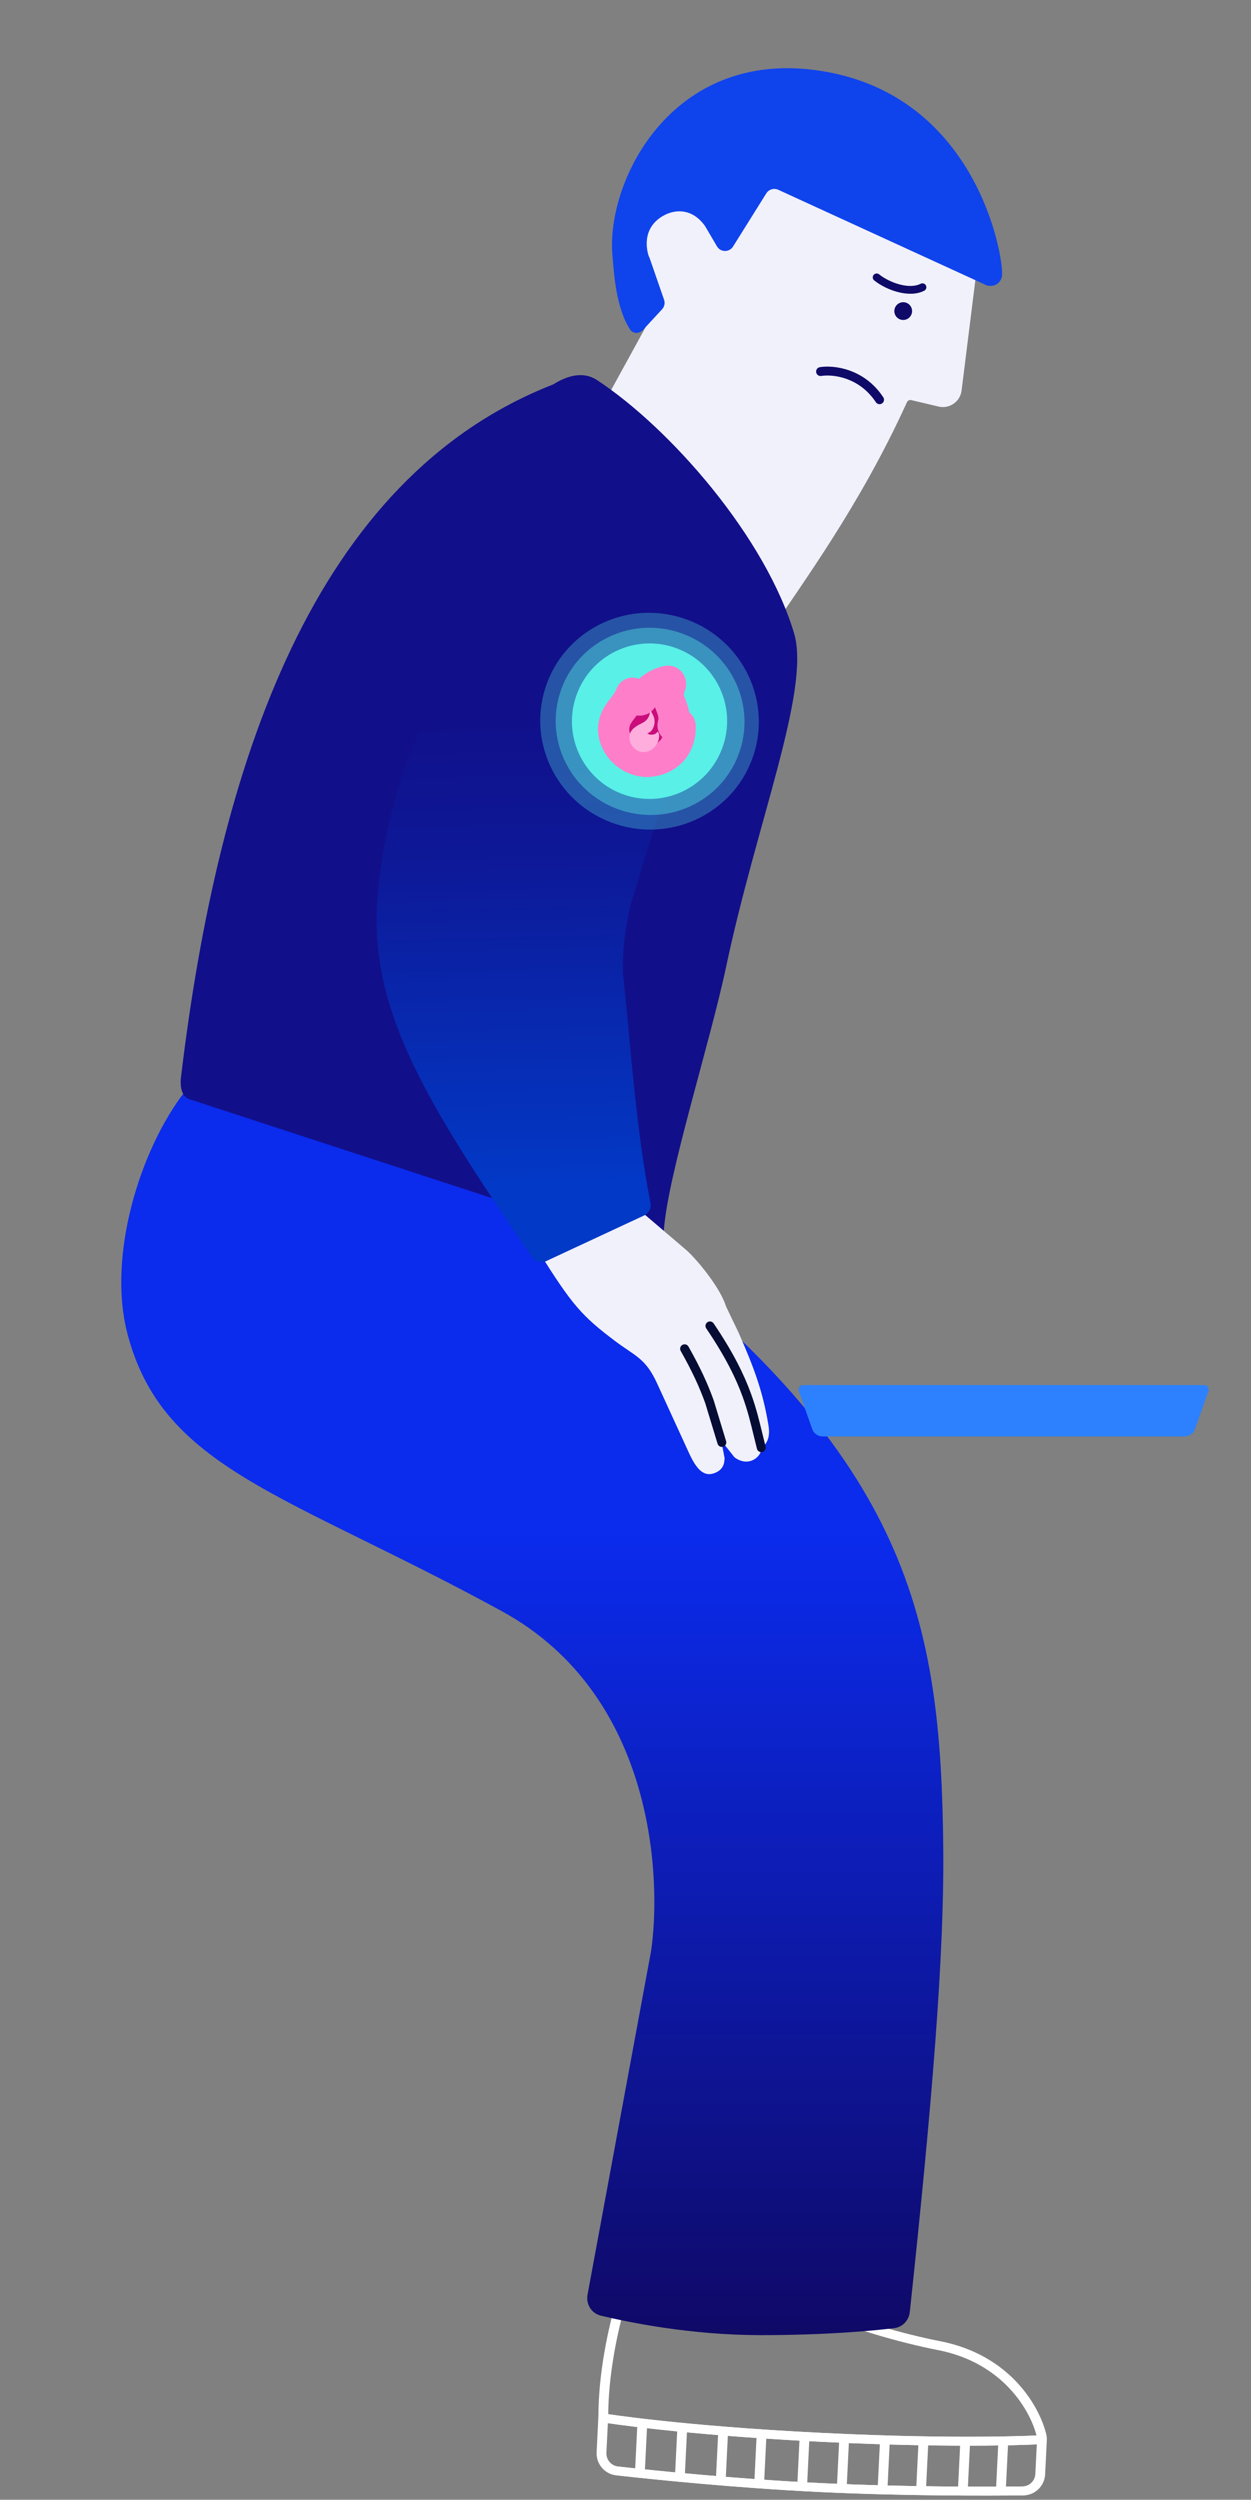 <svg width="561" height="1121" viewBox="0 0 561 1121" fill="none" xmlns="http://www.w3.org/2000/svg">
<rect x="0" y="0" width="561" height="1121" fill="#808080" stroke="none"/>
<path fill-rule="evenodd" clip-rule="evenodd" d="M352.05 1027.9C356.597 1028.6 361.267 1029.81 364.284 1031.48C379.959 1040.13 406.517 1047 420.896 1049.84C452.89 1055.91 465.984 1079.59 468.832 1091.82C469.029 1092.66 469.078 1093.5 469.039 1094.3L468.288 1109.57C468.031 1114.8 463.796 1118.97 458.524 1119.03C443.121 1119.2 405.95 1119.36 367.793 1117.53C329.505 1115.7 291.818 1111.77 276.325 1110.04C271.091 1109.46 267.294 1104.9 267.551 1099.67L268.348 1083.46C268.391 1063.9 272.827 1043.92 276.205 1032.33C277.56 1027.68 282.139 1024.99 286.776 1025.54C313.179 1028.71 329.655 1028.63 339.379 1027.38C342.703 1026.95 347.479 1027.2 352.05 1027.9ZM351.441 1031.85C347.054 1031.18 342.692 1030.98 339.889 1031.34C329.699 1032.66 312.854 1032.7 286.301 1029.51C283.435 1029.17 280.803 1030.84 280.042 1033.45C276.719 1044.85 272.38 1064.45 272.345 1083.52L272.345 1083.57L271.543 1099.87C271.388 1103.02 273.667 1105.72 276.767 1106.07C292.228 1107.79 329.82 1111.71 367.983 1113.53C406.026 1115.36 443.108 1115.2 458.479 1115.03C461.602 1114.99 464.141 1112.53 464.296 1109.37L465.047 1094.1C465.072 1093.6 465.037 1093.14 464.94 1092.72C462.365 1081.68 450.25 1059.47 420.146 1053.77L420.129 1053.77C405.692 1050.91 378.607 1043.95 362.354 1034.98C359.962 1033.66 355.853 1032.54 351.441 1031.85Z" fill="white"/>
<path fill-rule="evenodd" clip-rule="evenodd" d="M466.929 1092.05L467.05 1094.04C467.172 1096.04 467.172 1096.04 467.171 1096.04L467.144 1096.04L467.064 1096.05L466.752 1096.06C466.477 1096.08 466.067 1096.1 465.523 1096.13C464.435 1096.18 462.814 1096.25 460.671 1096.32C456.385 1096.48 450.011 1096.64 441.643 1096.71C424.906 1096.85 400.192 1096.59 368.248 1095.01C336.305 1093.43 311.845 1091.26 295.363 1089.49C287.122 1088.6 280.875 1087.81 276.685 1087.24C274.589 1086.96 273.008 1086.73 271.948 1086.57C271.419 1086.49 271.019 1086.43 270.751 1086.39L270.448 1086.34L270.37 1086.33L270.345 1086.33C270.344 1086.33 270.342 1086.33 270.662 1084.35L270.983 1082.38L271.004 1082.38L271.075 1082.39L271.366 1082.44C271.625 1082.48 272.016 1082.54 272.537 1082.62C273.579 1082.77 275.143 1083 277.221 1083.28C281.376 1083.84 287.586 1084.63 295.79 1085.51C312.199 1087.28 336.581 1089.44 368.445 1091.02C400.309 1092.59 424.946 1092.85 441.61 1092.71C449.941 1092.64 456.28 1092.48 460.531 1092.33C462.656 1092.25 464.26 1092.18 465.33 1092.13C465.865 1092.1 466.267 1092.08 466.534 1092.07L466.833 1092.05L466.906 1092.05L466.929 1092.05Z" fill="white"/>
<path fill-rule="evenodd" clip-rule="evenodd" d="M284.77 1108.49L285.896 1085.61L289.887 1085.81L288.762 1108.68L284.77 1108.49Z" fill="white"/>
<path fill-rule="evenodd" clip-rule="evenodd" d="M357.547 1114.23L358.672 1091.36L362.664 1091.56L361.539 1114.43L357.547 1114.23Z" fill="white"/>
<path fill-rule="evenodd" clip-rule="evenodd" d="M302.672 1110.81L303.797 1087.94L307.789 1088.14L306.664 1111.01L302.672 1110.81Z" fill="white"/>
<path fill-rule="evenodd" clip-rule="evenodd" d="M375.308 1115.11L376.433 1092.24L380.424 1092.43L379.299 1115.31L375.308 1115.11Z" fill="white"/>
<path fill-rule="evenodd" clip-rule="evenodd" d="M321.01 1112.43L322.135 1089.56L326.127 1089.76L325.002 1112.63L321.01 1112.43Z" fill="white"/>
<path fill-rule="evenodd" clip-rule="evenodd" d="M393.576 1116.01L394.701 1093.14L398.693 1093.34L397.568 1116.21L393.576 1116.01Z" fill="white"/>
<path fill-rule="evenodd" clip-rule="evenodd" d="M429.55 1117.2L430.675 1094.33L434.667 1094.52L433.542 1117.4L429.55 1117.2Z" fill="white"/>
<path fill-rule="evenodd" clip-rule="evenodd" d="M338.263 1113.28L339.388 1090.41L343.379 1090.61L342.254 1113.48L338.263 1113.28Z" fill="white"/>
<path fill-rule="evenodd" clip-rule="evenodd" d="M410.83 1116.86L411.955 1093.99L415.947 1094.19L414.822 1117.06L410.83 1116.86Z" fill="white"/>
<path fill-rule="evenodd" clip-rule="evenodd" d="M446.651 1116.47L447.776 1093.6L451.768 1093.8L450.643 1116.67L446.651 1116.47Z" fill="white"/>
<path fill-rule="evenodd" clip-rule="evenodd" d="M352.446 1027.9C356.993 1028.6 361.663 1029.81 364.68 1031.48C380.354 1040.13 406.913 1047 421.292 1049.84C453.286 1055.91 466.379 1079.59 469.227 1091.82C469.425 1092.66 469.474 1093.5 469.434 1094.3L468.683 1109.57C468.426 1114.8 464.191 1118.97 458.92 1119.03C443.517 1119.2 406.345 1119.36 368.188 1117.53C329.901 1115.7 292.213 1111.77 276.72 1110.04C271.486 1109.46 267.69 1104.9 267.947 1099.67L268.744 1083.46C268.787 1063.9 273.223 1043.92 276.601 1032.33C277.955 1027.68 282.535 1024.99 287.172 1025.54C313.575 1028.71 330.051 1028.63 339.775 1027.38C343.099 1026.95 347.875 1027.2 352.446 1027.9ZM351.837 1031.85C347.45 1031.18 343.088 1030.98 340.285 1031.34C330.095 1032.66 313.25 1032.7 286.696 1029.51C283.831 1029.17 281.198 1030.84 280.438 1033.45C277.115 1044.85 272.776 1064.45 272.74 1083.52L272.74 1083.57L271.939 1099.87C271.783 1103.02 274.063 1105.72 277.163 1106.07C292.624 1107.79 330.215 1111.71 368.379 1113.53C406.421 1115.36 443.503 1115.2 458.874 1115.03C461.998 1114.99 464.536 1112.53 464.692 1109.37L465.442 1094.1C465.467 1093.6 465.433 1093.14 465.335 1092.72C462.761 1081.68 450.646 1059.47 420.541 1053.77L420.525 1053.77C406.088 1050.91 379.003 1043.95 362.749 1034.98C360.357 1033.66 356.248 1032.54 351.837 1031.85Z" fill="white"/>
<path fill-rule="evenodd" clip-rule="evenodd" d="M467.324 1092.05L467.446 1094.04C467.568 1096.04 467.567 1096.04 467.567 1096.04L467.539 1096.04L467.459 1096.05L467.148 1096.06C466.872 1096.08 466.462 1096.1 465.918 1096.13C464.831 1096.18 463.21 1096.25 461.067 1096.32C456.781 1096.48 450.407 1096.64 442.038 1096.71C425.302 1096.85 400.587 1096.59 368.644 1095.01C336.7 1093.43 312.241 1091.26 295.759 1089.49C287.518 1088.6 281.271 1087.81 277.08 1087.24C274.985 1086.96 273.404 1086.73 272.344 1086.57C271.814 1086.49 271.415 1086.43 271.147 1086.39L270.843 1086.34L270.766 1086.33L270.74 1086.33C270.74 1086.33 270.738 1086.33 271.058 1084.35L271.378 1082.38L271.4 1082.38L271.471 1082.39L271.761 1082.44C272.021 1082.48 272.411 1082.54 272.932 1082.62C273.975 1082.77 275.539 1083 277.616 1083.28C281.771 1083.84 287.982 1084.63 296.186 1085.51C312.594 1087.28 336.977 1089.44 368.841 1091.02C400.704 1092.59 425.342 1092.85 442.005 1092.71C450.337 1092.64 456.675 1092.48 460.926 1092.33C463.052 1092.25 464.655 1092.18 465.726 1092.13C466.261 1092.1 466.662 1092.08 466.929 1092.07L467.228 1092.05L467.302 1092.05L467.324 1092.05Z" fill="white"/>
<path fill-rule="evenodd" clip-rule="evenodd" d="M285.166 1108.49L286.291 1085.61L290.283 1085.81L289.158 1108.68L285.166 1108.49Z" fill="white"/>
<path fill-rule="evenodd" clip-rule="evenodd" d="M357.942 1114.23L359.067 1091.36L363.059 1091.56L361.934 1114.43L357.942 1114.23Z" fill="white"/>
<path fill-rule="evenodd" clip-rule="evenodd" d="M303.067 1110.81L304.192 1087.94L308.184 1088.14L307.059 1111.01L303.067 1110.81Z" fill="white"/>
<path fill-rule="evenodd" clip-rule="evenodd" d="M375.703 1115.11L376.828 1092.24L380.82 1092.43L379.695 1115.31L375.703 1115.11Z" fill="white"/>
<path fill-rule="evenodd" clip-rule="evenodd" d="M321.405 1112.43L322.53 1089.56L326.522 1089.76L325.397 1112.63L321.405 1112.43Z" fill="white"/>
<path fill-rule="evenodd" clip-rule="evenodd" d="M393.972 1116.01L395.097 1093.14L399.089 1093.34L397.964 1116.21L393.972 1116.01Z" fill="white"/>
<path fill-rule="evenodd" clip-rule="evenodd" d="M429.945 1117.2L431.07 1094.33L435.062 1094.52L433.937 1117.4L429.945 1117.2Z" fill="white"/>
<path fill-rule="evenodd" clip-rule="evenodd" d="M338.658 1113.28L339.783 1090.41L343.775 1090.61L342.65 1113.48L338.658 1113.28Z" fill="white"/>
<path fill-rule="evenodd" clip-rule="evenodd" d="M411.226 1116.86L412.351 1093.99L416.342 1094.19L415.217 1117.06L411.226 1116.86Z" fill="white"/>
<path fill-rule="evenodd" clip-rule="evenodd" d="M447.047 1116.47L448.172 1093.6L452.164 1093.8L451.039 1116.67L447.047 1116.47Z" fill="white"/>
<path d="M423 829.363C422.048 726.363 407.987 654.363 279 555.363L83 489.363C62.5 515.863 48.27 563.201 57 597.5C72.617 658.852 128.246 669.635 225 722.5C294.618 760.539 296.567 844.606 291.926 875.156L263.477 1029.03C262.688 1033.29 265.242 1037.43 269.452 1038.44C282.199 1041.5 310.004 1047.17 340.992 1047.17C370.688 1047.17 391.293 1045.22 400.988 1044.04C404.736 1043.59 407.584 1040.58 407.987 1036.82C418.145 942.026 423.435 876.379 423 829.363Z" fill="url(#paint0_linear_1215:4299)"/>
<path d="M358.225 623.791C357.768 622.491 358.733 621.129 360.112 621.129H540.023C541.401 621.129 542.366 622.491 541.91 623.791L535.933 640.816C535.23 642.82 533.338 644.16 531.215 644.16H368.919C366.796 644.16 364.905 642.82 364.201 640.816L358.225 623.791Z" fill="#2D81FF"/>
<path d="M346.431 69.176L438.001 111.276C438.669 111.583 439.06 112.287 438.969 113.017L431.212 175.145C430.589 180.131 425.778 183.478 420.895 182.322L408.637 179.421C407.85 179.234 407.04 179.639 406.705 180.376C385.506 227.014 359.988 261.112 345.373 283.386C344.535 284.664 342.535 284.293 342.183 282.807C337.481 262.979 321.517 220.781 274.251 177.264C273.678 176.737 273.527 175.878 273.902 175.194L294.389 137.835C294.618 137.418 294.661 136.923 294.506 136.474L284.85 112.533C284.696 112.083 284.738 111.588 284.967 111.171L316.629 57.594C317.052 56.823 317.994 56.505 318.795 56.862L346.431 69.176Z" fill="#F1F1FC"/>
<path d="M442.262 127.874L348.979 85.097C347.054 84.214 344.771 84.899 343.646 86.698L328.724 110.565C327.045 113.252 323.12 113.201 321.517 110.473L316.175 101.379C310.545 93.444 302.966 93.751 297.753 96.579C285.376 103.292 291.674 117.041 291.175 115.307L291.017 114.851C291.095 115.056 291.146 115.207 291.175 115.307L297.8 134.435C298.31 135.906 297.968 137.539 296.911 138.683L288.34 147.964C286.686 149.755 283.846 149.778 282.529 147.73C276.078 137.701 275.32 122.198 274.646 114.583C271.648 80.748 302.215 19.493 371.181 32.318C440.148 45.144 450.669 118.82 449.277 124.117C448.234 128.086 444.829 128.455 442.953 128.106C442.713 128.062 442.484 127.976 442.262 127.874Z" fill="#0F43EC"/>
<path d="M408.525 141.418C407.467 143.348 405.048 144.056 403.121 142.999C401.195 141.943 400.491 139.522 401.549 137.593C402.607 135.663 405.027 134.955 406.953 136.012C408.88 137.068 409.583 139.489 408.525 141.418Z" fill="#0F0967"/>
<path d="M356.291 284.64C343.548 241.071 300.583 192.047 267.743 170.45C261.545 166.374 254.397 168.415 248.066 172.391C140.814 214.351 98.005 341.981 81.085 483.664C80.78 487.425 81.406 491.729 84.972 492.946L287.681 559.202C292.086 560.705 296.19 556.269 297.696 551.856C299.357 527.112 318.338 467.997 325.65 433.422C339.271 369.015 363.156 310.374 356.291 284.64Z" fill="#120F8A"/>
<path d="M306.9 559.837L276.565 533.955L242.077 562.08C256.466 584.937 260.719 590.027 275.975 601.482C284.789 608.099 289.469 609.065 294.591 620.203L308.386 650.301C312.088 658.714 315.396 662.38 320.26 660.654C325.124 658.929 324.784 655.051 324.939 653.916L323.422 646.002L329.333 653.478C335.618 658.227 341.484 653.335 341.44 649.471C345.755 646.058 344.944 641.13 344.489 638.452C341.984 623.726 338.13 613.315 331.246 597.688L325.573 585.844C323.041 577.315 311.592 563.551 306.9 559.837Z" fill="#F1F1FC"/>
<path fill-rule="evenodd" clip-rule="evenodd" d="M317.241 592.93C318.156 592.311 319.398 592.551 320.017 593.465C328.848 606.522 333.687 616.432 336.82 625.083C339.146 631.506 340.529 637.249 341.899 642.935C342.361 644.856 342.822 646.771 343.318 648.703C343.592 649.772 342.947 650.862 341.878 651.137C340.808 651.412 339.719 650.768 339.445 649.699C338.921 647.657 338.444 645.677 337.972 643.72C336.616 638.09 335.304 632.643 333.06 626.446C330.056 618.151 325.38 608.534 316.704 595.706C316.086 594.792 316.326 593.549 317.241 592.93Z" fill="#060D34"/>
<path fill-rule="evenodd" clip-rule="evenodd" d="M306.016 603.102C306.977 602.559 308.197 602.898 308.739 603.859C314.064 613.292 317.316 620.399 320.025 627.893C320.037 627.925 320.048 627.958 320.058 627.991L325.612 646.275C325.932 647.331 325.336 648.448 324.279 648.77C323.223 649.091 322.106 648.496 321.786 647.44L316.247 629.206C313.628 621.97 310.478 615.076 305.257 605.826C304.714 604.865 305.054 603.646 306.016 603.102Z" fill="#060D34"/>
<path d="M283.497 403.369C289.822 383.668 295.508 358.371 315.348 318.461C328.952 294.561 338.609 270.06 297.671 243.387C264.921 222.048 234.344 250.015 224.523 262.736C181.5 318.461 170.293 379.101 169 406.363C166.73 454.244 191.171 494.513 238.59 563.844C239.97 565.862 242.625 566.606 244.841 565.574L288.912 545.035C291.014 544.055 292.164 541.76 291.717 539.484C285.063 505.536 282.959 469.757 279.5 437.863C278.553 429.129 280.976 411.225 283.497 403.369Z" fill="url(#paint1_linear_1215:4299)"/>
<path d="M414.475 130.365C415.333 129.92 415.669 128.864 415.224 128.006C414.78 127.148 413.724 126.812 412.865 127.257L414.475 130.365ZM394.218 123.019C393.462 122.417 392.361 122.542 391.759 123.297C391.157 124.053 391.281 125.154 392.037 125.757L394.218 123.019ZM412.865 127.257C410.527 128.468 407.223 128.515 403.668 127.617C400.152 126.728 396.685 124.985 394.218 123.019L392.037 125.757C394.907 128.044 398.83 130.004 402.81 131.01C406.751 132.006 411.05 132.139 414.475 130.365L412.865 127.257Z" fill="#0F0967"/>
<path fill-rule="evenodd" clip-rule="evenodd" d="M395.532 180.927C394.611 181.536 393.371 181.283 392.762 180.362C385.223 168.95 373.208 167.793 368.299 168.598C367.21 168.776 366.182 168.037 366.004 166.947C365.825 165.857 366.563 164.829 367.652 164.65C373.634 163.669 387.448 165.066 396.096 178.156C396.705 179.077 396.452 180.318 395.532 180.927Z" fill="#0F0967"/>
<ellipse cx="291.274" cy="323.407" rx="49.054" ry="48.559" transform="rotate(17.653 291.274 323.407)" fill="#59F0E7" fill-opacity="0.3"/>
<ellipse cx="291.527" cy="323.488" rx="42.365" ry="41.937" transform="rotate(17.653 291.527 323.488)" fill="#59F0E7" fill-opacity="0.4"/>
<ellipse cx="291.274" cy="323.407" rx="34.784" ry="34.874" transform="rotate(17.653 291.274 323.407)" fill="#59F0E7"/>
<mask id="path-40-outside-1_1215:4299" maskUnits="userSpaceOnUse" x="261.801" y="290.419" width="58.953" height="64.15" fill="black">
<rect fill="white" x="261.801" y="290.419" width="58.953" height="64.15"/>
<path d="M302.215 321.17C302.417 323.605 301.919 324.56 301.827 325.242C301.8 325.446 301.924 325.7 302.129 325.718C302.188 325.723 302.243 325.7 302.3 325.685C302.609 325.606 302.956 325.352 303.291 325.038C303.916 324.449 304.95 324.684 304.998 325.542C305.215 329.393 303.979 333.312 301.699 336.214C300.516 337.564 297.216 340.831 291.447 341.37C289.671 341.651 285.086 341.399 280.957 338.139C276.826 334.882 275.474 330.674 275.214 328.109C275.104 327.103 275.043 324.925 276.303 321.98C276.9 320.444 279.774 316.825 280.125 316.397C281.58 314.599 282.512 312.669 282.995 311.399C283.199 310.864 283.711 310.687 284.093 311.113C284.32 311.366 284.562 311.658 284.773 311.941C285.125 312.435 285.41 312.875 285.65 313.3C286.069 314.045 287.218 314.185 287.723 313.495C289.17 311.517 290.773 309.863 292.517 308.577C294.628 306.97 297.082 305.935 299.51 305.508C300.327 305.364 300.915 306.328 300.613 307.101C300.135 308.325 299.671 310.037 299.547 312.11C299.542 312.18 299.546 312.25 299.558 312.318C299.748 313.419 300.231 314.515 300.622 315.581C300.822 315.969 300.893 316.423 301.092 316.81C302.001 319.366 302.118 320.002 302.215 321.17Z"/>
</mask>
<path d="M302.215 321.17C302.417 323.605 301.919 324.56 301.827 325.242C301.8 325.446 301.924 325.7 302.129 325.718C302.188 325.723 302.243 325.7 302.3 325.685C302.609 325.606 302.956 325.352 303.291 325.038C303.916 324.449 304.95 324.684 304.998 325.542C305.215 329.393 303.979 333.312 301.699 336.214C300.516 337.564 297.216 340.831 291.447 341.37C289.671 341.651 285.086 341.399 280.957 338.139C276.826 334.882 275.474 330.674 275.214 328.109C275.104 327.103 275.043 324.925 276.303 321.98C276.9 320.444 279.774 316.825 280.125 316.397C281.58 314.599 282.512 312.669 282.995 311.399C283.199 310.864 283.711 310.687 284.093 311.113C284.32 311.366 284.562 311.658 284.773 311.941C285.125 312.435 285.41 312.875 285.65 313.3C286.069 314.045 287.218 314.185 287.723 313.495C289.17 311.517 290.773 309.863 292.517 308.577C294.628 306.97 297.082 305.935 299.51 305.508C300.327 305.364 300.915 306.328 300.613 307.101C300.135 308.325 299.671 310.037 299.547 312.11C299.542 312.18 299.546 312.25 299.558 312.318C299.748 313.419 300.231 314.515 300.622 315.581C300.822 315.969 300.893 316.423 301.092 316.81C302.001 319.366 302.118 320.002 302.215 321.17Z" fill="#CA0D7B"/>
<path d="M301.827 325.242L308.765 326.173L308.765 326.173L301.827 325.242ZM302.215 321.17L295.239 321.749L295.239 321.749L302.215 321.17ZM301.092 316.81L307.688 314.464L307.53 314.021L307.314 313.603L301.092 316.81ZM300.622 315.581L294.051 317.993L294.201 318.402L294.4 318.789L300.622 315.581ZM299.558 312.318L292.66 313.51L292.66 313.51L299.558 312.318ZM299.51 305.508L298.297 298.614L298.297 298.614L299.51 305.508ZM292.517 308.577L296.67 314.212L296.714 314.18L296.758 314.147L292.517 308.577ZM287.723 313.495L293.373 317.628L293.373 317.628L287.723 313.495ZM285.65 313.3L279.552 316.738L279.552 316.738L285.65 313.3ZM284.773 311.941L290.478 307.885L290.431 307.819L290.382 307.753L284.773 311.941ZM284.093 311.113L278.881 315.785L278.881 315.785L284.093 311.113ZM280.125 316.397L285.534 320.841L285.551 320.82L285.568 320.8L280.125 316.397ZM276.303 321.98L282.739 324.734L282.786 324.625L282.829 324.514L276.303 321.98ZM275.214 328.109L282.178 327.403L282.175 327.375L282.172 327.347L275.214 328.109ZM280.957 338.139L285.294 332.645L285.291 332.643L280.957 338.139ZM291.447 341.37L290.796 334.4L290.573 334.421L290.351 334.456L291.447 341.37ZM301.699 336.214L306.964 340.827L307.087 340.686L307.203 340.539L301.699 336.214ZM304.998 325.542L311.987 325.147L311.987 325.147L304.998 325.542ZM282.995 311.399L276.452 308.911L276.452 308.911L282.995 311.399ZM300.613 307.101L294.093 304.552L294.093 304.552L300.613 307.101ZM299.547 312.11L306.534 312.529L306.534 312.528L299.547 312.11ZM303.291 325.038L298.492 319.941L298.492 319.941L303.291 325.038ZM302.3 325.685L300.568 318.903L300.568 318.903L302.3 325.685ZM302.129 325.718L301.516 332.691L301.516 332.691L302.129 325.718ZM308.765 326.173C308.723 326.488 308.648 326.746 308.742 326.373C308.804 326.128 308.923 325.66 309.025 325.078C309.242 323.846 309.341 322.396 309.191 320.592L295.239 321.749C295.291 322.38 295.242 322.624 295.238 322.649C295.229 322.696 295.219 322.746 295.168 322.948C295.148 323.026 295.099 323.22 295.055 323.411C295.008 323.614 294.941 323.932 294.89 324.312L308.765 326.173ZM309.191 320.592C309.023 318.565 308.69 317.283 307.688 314.464L294.497 319.156C294.941 320.405 295.098 320.928 295.164 321.196C295.195 321.319 295.207 321.362 295.239 321.749L309.191 320.592ZM307.314 313.603C307.439 313.844 307.509 314.03 307.534 314.098C307.554 314.151 307.563 314.183 307.522 314.054C307.495 313.972 307.419 313.73 307.323 313.471C307.223 313.197 307.069 312.809 306.844 312.374L294.4 318.789C294.276 318.547 294.205 318.362 294.18 318.294C294.161 318.24 294.152 318.209 294.193 318.337C294.219 318.419 294.296 318.661 294.391 318.921C294.492 319.195 294.646 319.582 294.87 320.018L307.314 313.603ZM307.194 313.17C307.075 312.845 306.948 312.517 306.855 312.274C306.753 312.008 306.677 311.805 306.611 311.62C306.474 311.236 306.453 311.112 306.455 311.127L292.66 313.51C292.993 315.438 293.885 317.542 294.051 317.993L307.194 313.17ZM298.297 298.614C294.794 299.23 291.296 300.709 288.277 303.008L296.758 314.147C297.959 313.232 299.371 312.64 300.724 312.402L298.297 298.614ZM288.364 302.942C285.962 304.713 283.872 306.904 282.074 309.362L293.373 317.628C294.468 316.131 295.584 315.012 296.67 314.212L288.364 302.942ZM291.747 309.863C291.355 309.167 290.927 308.516 290.478 307.885L279.067 315.996C279.322 316.354 279.465 316.583 279.552 316.738L291.747 309.863ZM290.382 307.753C290.034 307.286 289.657 306.832 289.306 306.441L278.881 315.785C278.984 315.9 279.091 316.031 279.163 316.128L290.382 307.753ZM274.716 311.954C274.46 312.267 273.569 313.386 272.646 314.654C271.932 315.635 270.467 317.673 269.778 319.447L282.829 324.514C282.746 324.727 282.694 324.806 282.752 324.702C282.796 324.621 282.877 324.484 283.003 324.287C283.257 323.889 283.593 323.405 283.966 322.892C284.333 322.388 284.699 321.906 284.996 321.522C285.144 321.332 285.271 321.171 285.368 321.048C285.416 320.987 285.456 320.937 285.487 320.9C285.502 320.881 285.513 320.866 285.522 320.855C285.531 320.844 285.535 320.84 285.534 320.841L274.716 311.954ZM269.868 319.227C268.045 323.485 268.041 326.912 268.256 328.872L282.172 327.347C282.166 327.293 282.041 326.365 282.739 324.734L269.868 319.227ZM268.25 328.816C268.659 332.848 270.701 338.966 276.622 343.636L285.291 332.643C282.952 330.798 282.29 328.501 282.178 327.403L268.25 328.816ZM292.097 348.339C300.399 347.564 305.214 342.824 306.964 340.827L296.434 331.601C295.818 332.304 294.032 334.098 290.796 334.4L292.097 348.339ZM307.203 340.539C310.558 336.27 312.298 330.665 311.987 325.147L298.009 325.936C298.132 328.121 297.401 330.355 296.195 331.889L307.203 340.539ZM290.351 334.456C290.461 334.439 289.783 334.522 288.66 334.262C287.624 334.023 286.428 333.54 285.294 332.645L276.62 343.634C282.503 348.278 289.133 348.824 292.542 348.283L290.351 334.456ZM276.452 308.911C276.162 309.674 275.561 310.909 274.683 311.995L285.568 320.8C287.598 318.289 288.863 315.664 289.538 313.887L276.452 308.911ZM294.093 304.552C293.375 306.389 292.731 308.819 292.559 311.692L306.534 312.528C306.61 311.256 306.894 310.26 307.132 309.649L294.093 304.552ZM298.492 319.941C298.502 319.932 298.632 319.808 298.875 319.645C299.078 319.508 299.663 319.134 300.568 318.903L304.033 332.467C306.184 331.918 307.635 330.562 308.09 330.134L298.492 319.941ZM282.074 309.362C283.572 307.314 285.817 306.811 287.378 306.973C288.903 307.132 290.69 307.987 291.747 309.863L279.552 316.738C281.029 319.358 283.6 320.656 285.931 320.898C288.297 321.144 291.369 320.367 293.373 317.628L282.074 309.362ZM300.724 312.402C297.804 312.916 295.612 311.289 294.642 309.821C293.731 308.444 293.331 306.501 294.093 304.552L307.132 309.649C308.197 306.927 307.654 304.117 306.321 302.1C304.927 299.993 302.034 297.956 298.297 298.614L300.724 312.402ZM302.742 318.745C305.589 318.996 307.245 320.834 307.94 322.027C308.632 323.215 308.968 324.66 308.765 326.173L294.89 324.312C294.659 326.029 295.044 327.702 295.842 329.073C296.643 330.449 298.464 332.423 301.516 332.691L302.742 318.745ZM306.455 311.127C306.542 311.63 306.56 312.102 306.534 312.529L292.559 311.692C292.525 312.257 292.549 312.87 292.66 313.51L306.455 311.127ZM301.516 332.691C302.661 332.792 303.555 332.59 303.917 332.499C304.016 332.474 304.098 332.452 304.15 332.437C304.2 332.423 304.242 332.41 304.246 332.409C304.289 332.396 304.171 332.432 304.033 332.467L300.568 318.903C300.474 318.927 300.398 318.948 300.35 318.962C300.326 318.969 300.306 318.975 300.293 318.979C300.281 318.982 300.27 318.985 300.269 318.986C300.238 318.995 300.362 318.957 300.513 318.919C300.819 318.843 301.656 318.65 302.742 318.745L301.516 332.691ZM289.306 306.441C287.639 304.581 284.748 303.246 281.541 304.169C278.685 304.991 277.114 307.171 276.452 308.911L289.538 313.887C289.08 315.092 287.867 316.916 285.414 317.622C282.61 318.429 280.166 317.219 278.881 315.785L289.306 306.441ZM311.987 325.147C311.778 321.449 309.184 318.798 306.184 317.989C303.455 317.253 300.543 318.01 298.492 319.941L308.09 330.134C306.664 331.476 304.582 332.057 302.538 331.506C300.223 330.881 298.169 328.777 298.009 325.936L311.987 325.147Z" fill="#FF7EC9" mask="url(#path-40-outside-1_1215:4299)"/>
<path d="M291.606 336.527C290.165 337.275 288.458 337.507 286.82 336.985C282.372 335.57 280.192 329.19 284.891 326.033C286.84 324.499 288.884 324.288 290.234 322.477C290.795 321.794 291.197 320.802 291.318 320.151C291.314 319.892 291.51 319.006 291.535 318.928C291.56 318.85 291.56 318.85 291.638 318.875L291.741 318.821C291.819 318.846 291.819 318.846 291.897 318.871C292.003 319.077 292.11 319.283 292.216 319.489C292.428 319.902 292.694 320.417 292.907 320.829C293.438 321.86 293.717 323.413 293.4 324.949C292.959 326.877 291.992 328.292 290.264 328.863C290.814 329.296 291.438 329.495 292.215 329.483C293.432 329.44 294.255 329.013 294.763 328.227C294.763 328.227 294.788 328.148 294.866 328.173L294.944 328.198C295.494 328.631 295.897 329.794 295.278 332.009C294.599 333.602 293.768 335.406 291.606 336.527Z" fill="#FFADDD"/>
<defs>
<linearGradient id="paint0_linear_1215:4299" x1="216.484" y1="688.026" x2="216.484" y2="1047.17" gradientUnits="userSpaceOnUse">
<stop stop-color="#0B2BED"/>
<stop offset="1" stop-color="#0F0967"/>
</linearGradient>
<linearGradient id="paint1_linear_1215:4299" x1="321.231" y1="313.179" x2="326.58" y2="529.093" gradientUnits="userSpaceOnUse">
<stop stop-color="#110F89"/>
<stop offset="0.335" stop-color="#0D1998"/>
<stop offset="1" stop-color="#0239C6"/>
</linearGradient>
</defs>
</svg>
